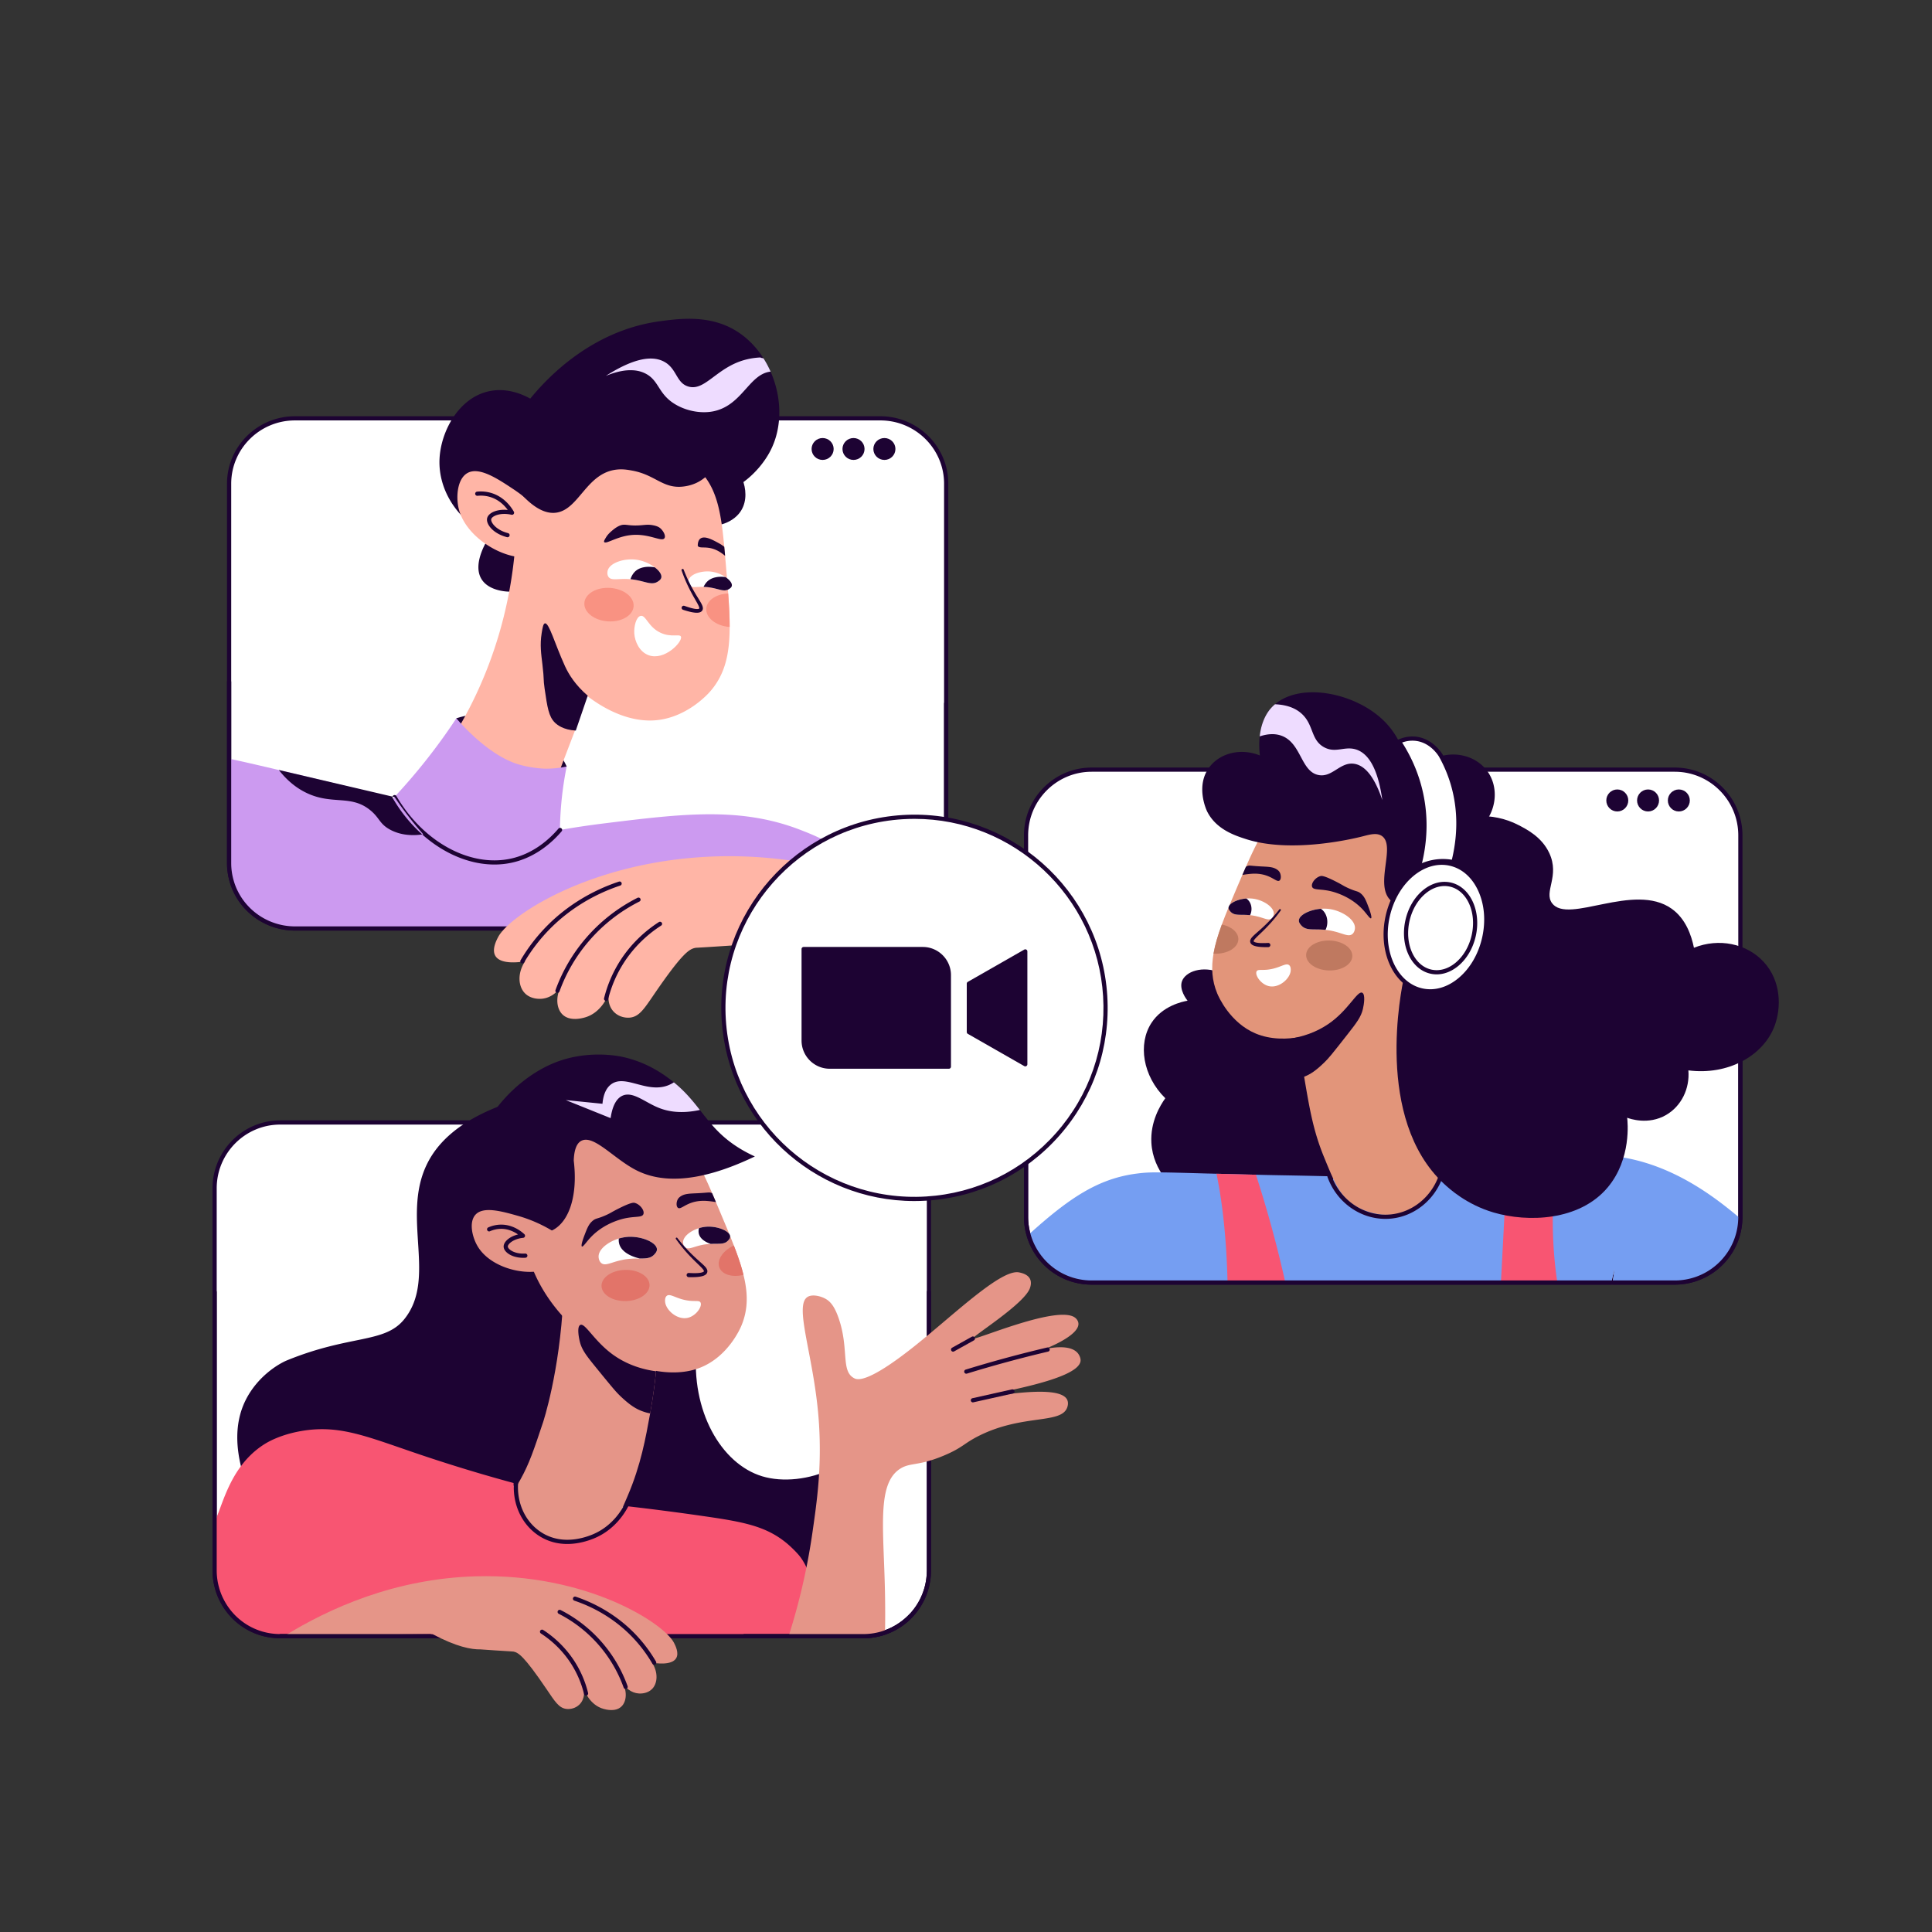 <svg xmlns="http://www.w3.org/2000/svg" viewBox="0 0 1200 1200" width="1200" height="1200"><rect x="0" y="0" width="1200" height="1200" fill="#333333" stroke="none"/><g transform="translate(141.0 198.0) rotate(0.0 224.0 217.5) scale(1.305 1.295)"><svg width="343.29" height="335.822" viewBox="0 0 343.29 335.822"><path d="M342.29 79.094V261.08c0 .263 0 .536-.021.798a31.063 31.063 0 0 1-6.931 18.892 31.351 31.351 0 0 1-16.529 10.669 30.11 30.11 0 0 1-3.508.683c-1.428.2-2.877.305-4.358.305H32.346A31.224 31.224 0 0 1 9.38 282.409a31.012 31.012 0 0 1-4.946-7.057 29.494 29.494 0 0 1-2.247-5.744A30.88 30.88 0 0 1 1 261.08V79.094c0-17.316 14.03-31.346 31.346-31.346h278.597c17.317-.001 31.347 14.029 31.347 31.346z" fill="#fff"/><path d="M310.943 293.426H32.346c-8.974 0-17.612-3.769-23.7-10.339a32.032 32.032 0 0 1-5.103-7.28 30.586 30.586 0 0 1-2.322-5.938A31.904 31.904 0 0 1 0 261.08V79.094c0-17.836 14.51-32.347 32.346-32.347h278.597c17.836 0 32.346 14.511 32.346 32.347V261.08c0 .288-.001.589-.024.878a31.922 31.922 0 0 1-.995 7.203 32.285 32.285 0 0 1-6.156 12.237c-4.331 5.37-10.388 9.28-17.055 11.008-1.204.31-2.424.547-3.627.706-1.488.208-3 .314-4.489.314zM32.346 48.747C15.613 48.747 2 62.36 2 79.094V261.08c0 2.819.386 5.595 1.148 8.251a28.612 28.612 0 0 0 2.175 5.562 30.039 30.039 0 0 0 4.788 6.831 30.399 30.399 0 0 0 22.236 9.701h278.597c1.396 0 2.816-.1 4.22-.295a29.04 29.04 0 0 0 3.397-.661c6.252-1.62 11.935-5.288 15.999-10.328a30.261 30.261 0 0 0 5.774-11.476c.571-2.232.886-4.523.936-6.81.021-.295.021-.541.021-.776V79.094c0-16.733-13.613-30.347-30.346-30.347z" fill="#1d0333"/><circle cx="283.483" cy="62.449" fill="#fff" r="5.251"/><circle cx="298.184" cy="62.449" fill="#fff" r="5.251"/><circle cx="312.886" cy="62.449" fill="#fff" r="5.251"/><path d="M109.163 191.614c-.835 17.85 10.925 32.492 25.203 34.654 15.324 2.32 26.657-10.78 27.303-11.551-1.213-2.654-8.219-17.309-25.203-23.103-12.669-4.321-23.606-1.228-27.303 0z" fill="#1d0333"/><path d="M262.858 265.112a273.215 273.215 0 0 0-23.271 27.314H32.346A31.224 31.224 0 0 1 9.38 282.408a31.012 31.012 0 0 1-4.946-7.057 29.494 29.494 0 0 1-2.247-5.744A30.868 30.868 0 0 1 1 261.08v-3.591c9.336-15.531 17.316-26.873 25.056-37.416.935.21 1.859.42 2.772.63a2285.784 2285.784 0 0 0 43.738 9.577l.473.094c1.617.336 3.203.672 4.778.987a.35.35 0 0 0 .105.021c2.352.483 4.652.956 6.91 1.407 17.484 3.518 32.176 6.164 44.578 8.159 1.218.2 2.405.389 3.581.567 1.04.168 2.069.326 3.077.473 3.938.609 7.624 1.134 11.079 1.607 5.093.683 9.682 1.239 13.809 1.68l.924.095c3.465.357 6.605.641 9.462.861 5.702.431 21.559 1.481 42.971 5.681a354.348 354.348 0 0 1 25.308 5.933 348.011 348.011 0 0 1 23.237 7.267z" fill="#cc9af0"/><path d="M238.959 69.723c4.99.648 11.926 15.159 4.595 23.855-4.861 5.766-14.543 7.251-17.603 3.776-5.177-5.88 6.366-28.493 13.008-27.631z" fill="#1d0333"/><path d="M125.109 104.218c-.363.508-8.906 12.93-3.88 20.804 3.705 5.811 12.654 5.855 13.25 5.855 24.029-.203 37.758-50.557 55.555-58.504 1.917-.857 3.879-1.22 5.913-.973.16.015 5.521 2.063 16.155 6.45 2.296.944 4.329 1.758 6.13 2.47 6.117 2.411 9.545 3.516 11.1 3.632 11.593.886 23.826-9.995 29.273-20.615 5.957-11.608 5.39-25.961.116-37.99a46.62 46.62 0 0 0-3.37-6.363c-2.964-4.707-6.741-8.833-11.172-11.956-13.032-9.196-28.082-7.191-37.889-5.884-32.993 4.387-54.218 27.632-61.961 37.148-3.414-1.903-10.707-5.288-19.148-3.632-14.702 2.862-23.375 19.133-24.029 32.47-.74 15.151 8.732 29.853 23.957 37.088z" fill="#1d0333"/><path d="M136.949 113.661c0 .116 0 .218.015.334.029 5.448.726 10.896 1.99 16.242 2.092 8.891 5.71 17.492 10.387 25.337 5.956 10.01 13.613 18.77 21.995 25.249.087.073.174.145.261.203 10.199 7.831 21.429 12.305 31.903 11.579 15.022-1.032 25.293-12.523 26.383-13.772 7.22-8.295 9.327-18.145 9.356-31.017.015-4.881-.276-10.213-.697-16.053-.044-.61-.087-1.22-.145-1.845a487.435 487.435 0 0 0-.436-5.506c-.073-.93-.145-1.86-.232-2.804-.232-2.789-.45-5.433-.668-7.918a158.867 158.867 0 0 0-.392-4.315c-.363-3.952-.741-7.525-1.206-10.765-.828-5.739-1.889-10.489-3.516-14.659a35.002 35.002 0 0 0-2.615-5.404 35.263 35.263 0 0 0-1.7-2.542c-.334-.465-.683-.93-1.046-1.38-11.564-14.397-34.184-24.973-55.206-17.898-15.763 5.288-24.305 18.378-28.867 29.622l-.087.218c-3.501 8.688-4.634 16.257-4.896 18.233a66.936 66.936 0 0 0-.581 8.861z" fill="#ffb5a6"/><path d="M153.725 97.74a77.67 77.67 0 0 0-17.396-15.993c-7.589-5.08-16.392-10.974-21.951-7.728-4.673 2.729-5.432 10.969-4.204 16.612 3.633 16.698 28.597 28.765 38.398 21.743 1.685-1.208 5.169-4.588 5.153-14.634z" fill="#ffb5a6"/><path d="M133.506 104.779c-.083 0-.167-.01-.25-.031-3.944-1.019-7.214-3.204-8.748-5.846-.707-1.218-.937-2.389-.665-3.384.669-2.448 4.6-4.336 9.771-3.834-1.538-2.127-4.259-4.964-8.416-6.219a15.364 15.364 0 0 0-5.98-.56c-.542.046-1.04-.346-1.095-.896s.346-1.04.896-1.095a17.282 17.282 0 0 1 6.757.636c6.259 1.889 9.601 6.912 10.748 8.984a1 1 0 0 1-1.091 1.461c-5.554-1.233-9.295.708-9.661 2.049-.124.454.045 1.129.465 1.853.98 1.69 3.47 3.868 7.518 4.912a1 1 0 0 1-.249 1.97z" fill="#1d0333"/><path d="M136.774 113.554c-1.875 18.661-7.239 47.248-23.805 77.716a203.195 203.195 0 0 1-28.723 40.208c2.222 5.156 7.508 15.163 18.415 21.064 5.191 2.809 9.955 3.768 14.556 4.695 9.296 1.872 15.584 3.145 21.056.174 2.857-1.551 4.573-3.76 11.195-19.077 5.489-12.697 8.893-21.71 8.893-21.71 6.248-16.545 9.466-24.786 10.344-27.541 4.003-12.559 8.988-27.963 15.845-48.776l-47.776-26.753z" fill="#ffb5a6"/><path d="M171.683 180.786c-5.855-5.09-8.985-10.146-10.801-14.122-4.868-10.749-7.57-20.894-9.549-20.581-.839.13-1.144 2.092-1.563 4.642-.92 5.763-.232 10.109.358 15.168.932 7.907.301 6.415 1.046 11.558 1.287 8.898 1.93 13.34 4.895 16.253.988.971 3.894 3.471 9.932 3.802z" fill="#1d0333"/><path d="M206.712 124.091c-.189.966-1.044 1.529-1.603 1.913-2.933 1.972-5.788.008-11.22-.852a28.546 28.546 0 0 0-3.373-.338c-4.758-.195-7.591.841-8.919-.983-.896-1.237-.447-2.942-.399-3.1 1.087-3.831 8.122-5.986 13.804-5.146 1.142.163 2.286.463 3.389.847 1.949.689 3.766 1.678 5.192 2.777 2.11 1.604 3.412 3.439 3.129 4.882zm33.552 4c-.137.759-.825 1.209-1.278 1.501-2.359 1.552-4.671-.004-9.049-.707a23.91 23.91 0 0 0-2.708-.281c-.136-.009-.272-.006-.407-.015-3.599-.105-5.742.606-6.788-.79-.74-.991-.377-2.33-.343-2.464.86-3.016 6.523-4.693 11.113-4.013.92.136 1.846.372 2.73.692a15.552 15.552 0 0 1 3.716 1.873c1.991 1.347 3.259 2.956 3.014 4.204z" fill="#fff"/><path d="M217.352 120.336a71.817 71.817 0 0 0 2.943 6.694 84.834 84.834 0 0 0 3.583 6.377c.637 1.05 1.299 2.078 1.907 3.219.285.592.619 1.165.704 2.066.034.209-.02.493-.071.745-.101.255-.217.526-.407.727-.376.422-.848.603-1.237.703-.796.182-1.48.136-2.147.075a16.818 16.818 0 0 1-1.924-.328c-1.246-.283-2.449-.645-3.639-1.034a1 1 0 1 1 .648-1.892l.01.004c1.134.412 2.276.794 3.419 1.092 1.114.286 2.354.523 3.22.368.203-.041.329-.111.364-.152.031-.05.07-.06.06-.235-.005-.332-.227-.894-.472-1.4-.515-1.046-1.148-2.111-1.752-3.182-1.225-2.143-2.39-4.342-3.43-6.592a73.112 73.112 0 0 1-2.771-6.896.527.527 0 0 1 .992-.359zm-10.64 3.755c-.189.966-1.044 1.529-1.603 1.913-2.933 1.972-5.788.008-11.22-.852a28.546 28.546 0 0 0-1.843-.235c.331-1.229 1.087-2.529 1.876-3.393 2.328-2.558 6.268-2.913 9.66-2.314 2.111 1.603 3.413 3.438 3.13 4.881zm33.552 4c-.137.759-.825 1.209-1.278 1.501-2.359 1.552-4.671-.004-9.049-.707a23.91 23.91 0 0 0-2.708-.281c-.136-.009-.272-.006-.407-.015a9.31 9.31 0 0 1 1.479-2.28c2.168-2.383 5.731-2.85 8.949-2.423 1.991 1.348 3.259 2.957 3.014 4.205zm-60.748-21.032c.767 1.167 5.556-2.313 11.94-3.216 9.088-1.285 15.417 3.466 16.762 1.376.737-1.145-.594-3.591-2.067-4.822-.451-.377-1.329-.982-3.444-1.377-2.551-.477-3.888-.084-6.615.071-5.741.326-6.618-1.029-9.414.231-1.575.709-2.913 1.868-3.674 2.526-1.574 1.362-2.25 2.382-2.569 2.915-.728 1.215-1.161 1.927-.919 2.296zm44.542 1.837c.683 1.278 2.92.407 6.203 1.148 3.094.697 5.346 2.441 6.799 3.647a158.867 158.867 0 0 0-.392-4.315c-.654-.552-1.54-1.162-2.688-1.787-2.906-1.613-6.741-3.719-8.746-2.107-.377.305-1.19 1.162-1.176 3.414z" fill="#1d0333"/><path d="M206.269 150.561c-5.913-2.828-6.883-8.548-9.373-8.065-2.166.42-3.273 5.102-3.047 8.47.254 3.786 2.383 8.715 6.74 10.367 7.647 2.899 16.386-6.484 15.467-8.876-.576-1.498-4.623.574-9.787-1.896z" fill="#fff"/><path d="M140.087 84.155c7.464 8.192 12.88 9.27 16.35 8.869 11.097-1.281 14.48-19.088 29.057-20.693 2.959-.326 5.392.125 7.402.497 10.577 1.958 14.203 8.185 23.027 7.742a20.851 20.851 0 0 0 5.018-.903c6.399-1.978 7.849-5.808 11.6-6.657 2.412-.546 6.212.041 12.006 5.763-1.136-28.083-15.531-50.966-33.717-55.372-27.737-6.72-54.38 31.946-59.384 39.209a104.122 104.122 0 0 0-11.359 21.545z" fill="#1d0333"/><path d="M180.3 27.394c5.347-2.223 9.515-2.876 12.756-2.702 2.469.116 4.402.726 5.927 1.482 6.654 3.283 6.073 9.603 13.889 14.557 5.23 3.327 12.261 4.852 18.334 3.704a20.185 20.185 0 0 0 3.574-1.031c11.056-4.286 14.557-17.027 23.942-18.058a46.62 46.62 0 0 0-3.37-6.363c-.45-.116-.901-.203-1.351-.276a1.65 1.65 0 0 0 .087-.16c-4.068.16-7.409.973-10.111 1.961-8.295 3.051-13.395 8.92-18.29 11.288-1.99.959-3.952 1.337-6.073.712-4.402-1.278-5.259-5.462-7.99-8.891l-.015-.015c-.915-1.133-2.034-2.194-3.574-3.022-7.105-3.849-17.348.132-27.735 6.814z" fill="#eedcff"/><ellipse cx="181.764" cy="137.143" fill="#f99282" rx="8.037" ry="11.747" transform="matrix(.067 -.998 .998 .067 32.757 309.316)"/><path d="M239.245 147.817c-6.451-.458-11.429-4.386-11.133-8.802.269-4.01 4.772-7.029 10.426-7.256.426 5.84.712 11.176.707 16.058z" fill="#f99282"/><path d="M75.454 228.799c-.798.525-1.607 1.05-2.415 1.575-.158.105-.304.21-.462.305-2.804 1.859-5.629 3.707-8.432 5.555l-1.953 1.292c-15.426 10.165-30.863 20.32-46.3 30.496a54.838 54.838 0 0 0-6.511 14.387 31.012 31.012 0 0 1-4.946-7.057 29.494 29.494 0 0 1-2.247-5.744A30.843 30.843 0 0 1 1 261.08v-50.112c6.301 1.376 13.022 2.94 20.698 4.747 1.008.242 1.995.483 2.982.704 4.442 1.05 8.768 2.079 12.99 3.098 2.279.546 4.526 1.092 6.742 1.638a3942.68 3942.68 0 0 1 20.068 4.915c.357.095.704.178 1.05.263 2.426.599 4.799 1.187 7.12 1.764l.914.221c.64.155 1.26.313 1.89.481zm83.852 63.627c-4.348-8.601-8.685-17.212-13.022-25.812a5761.067 5761.067 0 0 1-5.597-11.089c-1.208-2.405-2.426-4.799-3.633-7.204.557-.01 1.113-.021 1.659-.021 3.202 0 6.069-.08 6.301-.084 1.947-.031 5.684-.597 13.505-3.045a419.387 419.387 0 0 1 21.002-3.15c37.298-4.636 64.832-8.058 93.461 3.15 8.762 3.431 23.311 9.338 34.654 24.153 6.351 8.295 9.518 16.537 11.173 22.116-2.52.641-5.156.987-7.866.987H159.306z" fill="#cc9af0"/><path d="M77.659 231.519c-1.079 21.135 13.288 39.949 33.368 44.34 18.93 4.139 38.731-5.461 47.492-23.337a164.806 164.806 0 0 1 0-10.501 166.1 166.1 0 0 1 3.15-27.303 44.205 44.205 0 0 1-10.501 1.05s-6.141-.124-12.601-2.1c-14.731-4.506-28.453-20.898-29.403-22.053a285.527 285.527 0 0 1-22.053 29.403 287.324 287.324 0 0 1-9.452 10.501z" fill="#cc9af0"/><g fill="#1d0333"><path d="M24.678 216.417c4.469 5.795 8.971 8.789 12.039 10.417 12.854 6.82 21.973 1.025 31.491 8.886 4.529 3.74 4.303 6.571 9.527 9.366 5.619 3.006 11.601 2.793 15.675 2.185a170.693 170.693 0 0 1-13.652-17.852c-18.359-4.335-36.72-8.668-55.08-13.002zm102.598 45.338c-18.064 0-37.05-12.17-48.383-31.838a1 1 0 0 1 1.733-.998c12.668 21.984 35.104 34.318 54.572 29.977 10.568-2.354 18.1-9.115 22.557-14.372a.999.999 0 1 1 1.525 1.293c-4.656 5.491-12.538 12.557-23.648 15.031a38.346 38.346 0 0 1-8.356.907z"/><path d="M140.587 293.426H32.346c-8.974 0-17.612-3.769-23.7-10.339a32.032 32.032 0 0 1-5.103-7.28 30.586 30.586 0 0 1-2.322-5.938A31.904 31.904 0 0 1 0 261.08v-86.894a1 1 0 1 1 2 0v86.894c0 2.819.386 5.595 1.148 8.251a28.612 28.612 0 0 0 2.175 5.562 30.039 30.039 0 0 0 4.788 6.831 30.399 30.399 0 0 0 22.236 9.701h108.241a1 1 0 1 1-.001 2.001z"/><circle cx="283.483" cy="62.449" r="5.251"/><circle cx="298.184" cy="62.449" r="5.251"/><circle cx="312.886" cy="62.449" r="5.251"/></g><path d="M335.338 280.769a31.351 31.351 0 0 1-16.529 10.669 30.11 30.11 0 0 1-3.508.683l-46.52-.746a42.791 42.791 0 0 1-3.15 2.1c-9.015 5.45-18.257 6.454-23.523 6.973-1.406.139-3.749.277-8.432.588-10.743.714-10.344.599-10.837.704-2.783.588-5.975 2.289-19.28 21.842-4.873 7.172-7.204 11.005-11.562 11.572-2.426.305-5.492-.389-7.718-2.573-3.539-3.486-2.657-8.538-2.562-9-.42 1.155-3.56 9.399-11.572 11.572-1.313.357-6.836 1.848-10.281-1.292-2.961-2.699-3.591-8.107-1.113-13.379-2.153 3.308-5.513 5.429-9.168 5.671-.809.052-4.893.242-7.708-2.573-3.403-3.392-3.675-9.871 0-15.416-1.586.273-11.457 1.932-14.135-2.573-1.796-3.014.452-7.393 1.281-9 .62-1.208 1.691-2.615 3.171-4.169 12.465-13.043 54.585-36.166 112.521-34.581 35.819.991 66.503 11.125 90.625 22.928z" fill="#ffb5a6"/><path d="M140.587 309.164a.998.998 0 0 1-.861-1.505 84.405 84.405 0 0 1 13.005-16.906c9.271-9.314 20.961-16.509 33.805-20.806a1 1 0 0 1 .635 1.897c-12.55 4.199-23.969 11.226-33.022 20.319a82.44 82.44 0 0 0-12.697 16.506 1.004 1.004 0 0 1-.865.495zm16.707 14.137a1 1 0 0 1-.941-1.339 79.855 79.855 0 0 1 14.315-24.726c6.889-8.107 15.208-14.676 24.726-19.521a1 1 0 0 1 .907 1.784c-9.281 4.725-17.393 11.128-24.109 19.033a77.835 77.835 0 0 0-13.958 24.108.999.999 0 0 1-.94.661zm23.133 3.855a.999.999 0 0 1-.972-1.238 60.553 60.553 0 0 1 7.84-18.294c4.65-7.249 10.975-13.574 18.292-18.292a1.002 1.002 0 0 1 1.084 1.682c-7.078 4.562-13.195 10.68-17.692 17.69a58.57 58.57 0 0 0-7.582 17.69.998.998 0 0 1-.97.762zm130.516-33.73H268.78a1 1 0 1 1 0-2h42.163c1.396 0 2.816-.1 4.22-.295a29.04 29.04 0 0 0 3.397-.661c6.252-1.62 11.935-5.288 15.999-10.328a30.261 30.261 0 0 0 5.774-11.476 30.12 30.12 0 0 0 .935-6.81c.022-.295.021-.541.021-.776v-76.526a1 1 0 1 1 2 0v76.526c0 .288-.001.589-.024.878a31.92 31.92 0 0 1-.994 7.203 32.285 32.285 0 0 1-6.156 12.237c-4.331 5.37-10.388 9.28-17.055 11.008-1.204.31-2.424.547-3.627.706a32.584 32.584 0 0 1-4.49.314z" fill="#1d0333"/></svg></g><g transform="translate(132.0 655.0) rotate(0.0 269.5 203.5) scale(1.3 1.304)"><svg width="414.752" height="312.236" viewBox="0 0 414.752 312.236"><path d="M342.29 63.703v181.986c0 .263 0 .536-.021.798a31.12 31.12 0 0 1-.966 7.036c-3.476 13.526-15.752 23.512-30.359 23.512H32.346c-12.171 0-22.725-6.931-27.912-17.075a29.494 29.494 0 0 1-2.247-5.744A30.868 30.868 0 0 1 1 245.689V63.703c0-17.316 14.029-31.346 31.346-31.346h278.597c17.317 0 31.347 14.029 31.347 31.346z" fill="#fff"/><g fill="#1d0333"><path d="M310.943 278.035H32.347c-12.209 0-23.246-6.751-28.804-17.62a30.598 30.598 0 0 1-2.321-5.937A31.852 31.852 0 0 1 0 245.689V63.703c0-17.836 14.511-32.346 32.347-32.346h278.597c17.836 0 32.346 14.51 32.346 32.346v181.986c0 .288-.001.588-.023.876a32.044 32.044 0 0 1-.994 7.206c-3.673 14.286-16.556 24.264-31.33 24.264zM32.347 33.357C15.613 33.357 2 46.97 2 63.703v181.986c0 2.821.386 5.597 1.147 8.251a28.617 28.617 0 0 0 2.176 5.562c5.215 10.198 15.569 16.532 27.023 16.532h278.597c13.86 0 25.946-9.36 29.391-22.761.57-2.231.885-4.522.935-6.809.021-.293.021-.539.021-.776V63.703c0-16.733-13.613-30.346-30.346-30.346z"/><circle cx="283.483" cy="47.058" r="5.251"/><circle cx="298.184" cy="47.058" r="5.251"/><circle cx="312.886" cy="47.058" r="5.251"/><path d="M231.233 139.758c-2.773 30.037 11.811 55.219 31.375 61.122 9.791 2.954 22.671 1.635 33.536-3.646 9.376-4.558 15.139-11.041 18.035-14.834.929 5.003 1.738 12.254.738 20.81-2.743 23.471-17.935 46.823-38.738 57.058-26.212 12.896-52.972.827-89.722-15.652-28.862-12.942-57.236-25.581-58.027-42.98-1.041-22.886 40.328-48.556 102.803-61.878z"/></g><path d="M288.555 277.035h-82.844c.399-2.289.693-4.442.525-8.369a63.32 63.32 0 0 0-2.982-16.613c-2.94-9.231-7.74-17.464-13.169-24.615a231.99 231.99 0 0 0-1.323-1.712c-.021-.032-.053-.063-.074-.095-3.791-4.778-7.823-9.042-11.698-12.759l-1.155-1.092a1527.597 1527.597 0 0 0 20.288 3.612c.399.063.788.137 1.176.2.137.021.263.042.399.074 15.878 2.688 28.805 4.621 38.476 5.975 17.264 2.426 31.441 4.074 40.902 15.216 5.387 6.343 7.078 13.211 7.981 17.359.042.189.084.368.115.557v.011c1.566 7.192 2.648 14.638 3.383 22.251z" fill="#b8bfcc"/><path d="M175.037 212.431c-.609 6.973-1.544 13.494-2.804 19.543-.021.073-.032.147-.053.22a122.161 122.161 0 0 1-1.239 5.366c-.063.252-.126.494-.199.746-4.348 16.581-11.457 28.994-21.486 36.313a37.172 37.172 0 0 1-3.738 2.415h-44.525c-9.535-3.234-19.354-8.002-28.815-13.788a93.498 93.498 0 0 1-2.541-1.596 161.43 161.43 0 0 1-8.18-5.513c-23.061-16.487-42.246-38.308-47.182-57.232-.053-.168-.095-.336-.137-.504-.168-.672-.368-1.46-.567-2.331-1.617-6.92-3.801-19.564 2.352-31.661 5.671-11.152 15.573-17.096 19.805-18.808 30.233-12.265 46.394-7.928 55.814-19.448 15.741-19.27-1.145-48.18 10.585-73.267 2.961-6.322 8.38-13.757 19.123-20.53 4.137-2.615 9.073-5.135 14.954-7.456 2.993-1.187 6.238-2.31 9.756-3.381a874.654 874.654 0 0 1 3.182 10.837 895.972 895.972 0 0 1 5.23 18.913 810.281 810.281 0 0 1 7.928 32.48.681.681 0 0 1 .042.2 754.593 754.593 0 0 1 2.825 13.2A664.22 664.22 0 0 1 167.824 111v.031a521.922 521.922 0 0 1 2.867 17.148c1.565 10.197 2.772 20.026 3.633 29.445 1.878 20.321 2.141 38.741.713 54.807z" fill="#1d0333"/><path d="M122.951 201.101c-17.768 20.183-35.546 40.367-53.315 60.55-1.06 1.197-2.111 2.394-3.161 3.591-3.465 3.927-6.931 7.865-10.386 11.793H32.346c-12.171 0-22.725-6.931-27.912-17.075a29.494 29.494 0 0 1-2.247-5.744A30.868 30.868 0 0 1 1 245.689v-23.25c.399-.882.809-1.754 1.208-2.604 0 0 0-.011.011-.021 3.802-8.065 7.729-15.195 12.056-20.908 5.135-6.784 10.837-11.572 17.59-13.589 7.54-2.247 15.458-2.646 15.458-2.646 13.998-.693 23.691 3.392 36.586 7.718a357.06 357.06 0 0 0 18.241 5.576 395.493 395.493 0 0 0 20.801 5.136z" fill="#b8bfcc"/><path d="M223.101 223.3c-1.922 11.499-3.854 22.987-5.776 34.486-1.082 6.416-2.153 12.833-3.224 19.249H50.419c1.092-2.079 2.216-4.211 3.36-6.385 2.436-4.61 4.988-9.451 7.676-14.513 9.335-17.653 20.225-38.13 32.953-61.926 2.583.588 5.156 1.166 7.74 1.754 8.768 1.974 17.537 3.959 26.306 5.944 5.145 1.166 10.301 2.321 15.447 3.486.346.084.704.157 1.05.242l.273.063c9.934 2.247 19.879 4.494 29.813 6.731a62.27 62.27 0 0 0 1.953.441c6.143 1.397 12.276 2.783 18.419 4.169.305.074.599.137.903.2h.011c.115.032.21.052.326.084 8.82 1.995 17.631 3.98 26.452 5.975z" fill="#b8bfcc"/><path d="M151.482 277.035H41.755a164.32 164.32 0 0 1 12.024-6.385 150.586 150.586 0 0 1 12.696-5.408 114.926 114.926 0 0 1 5.702-1.995c26.631-8.632 51.551-7.519 69.161 4.621a52.078 52.078 0 0 1 7.918 6.752 45.052 45.052 0 0 1 2.226 2.415zm45.933 0h-16.56c4.242-.893 10.217-1.554 16.56 0z" fill="#71757f"/><path d="M213.59 125.602c-.085 3.725-.29 9.217-.819 15.821-.21 2.669-.471 5.837-.85 9.447-.589 5.685-1.444 12.458-2.832 20.056-2.122 11.617-4.408 24.605-10.78 39.402-5.615 13.038-8.23 19.639-14.954 23.778-7.909 4.869-19.893 6.434-29.695.619-1.037-.615-11.958-7.098-12.512-17.294-.29-5.337 2.422-8.678 5.945-14.968 4.245-7.576 6.447-14.171 10.852-27.362 0 0 7.937-23.771 9.632-58.783.134-2.768.314-6.677.314-6.677.092-2.226.196-4.452.301-6.678 15.127 7.542 30.269 15.098 45.398 22.639z" fill="#e59588"/><path d="M252.665 129.201c-.588 1.418-6.363 14.544-19.364 19.816-27.891 11.299-76.47-18.955-83.736-58.628-.756-4.179-6.049-35.851 16.056-52.307 16.55-12.318 39.61-9.525 53.997-.115 8.349 5.429 12.822 13.578 19.102 28.101.578 1.355 1.197 2.751 1.806 4.221.808 1.911 1.659 3.917 2.541 6.017 2.237 5.303 4.274 10.155 6.017 14.67a171.563 171.563 0 0 1 1.512 4.022c1.26 3.486 2.31 6.784 3.077 9.934.389 1.544.714 3.056.956 4.536 1.166 6.984.735 13.327-1.964 19.733z" fill="#e59588"/><path d="M211.922 150.87c-.588 5.685-1.445 12.458-2.832 20.056a21.484 21.484 0 0 1-3.449-.929c-3.309-1.156-6.171-2.99-10.455-7.003-2.261-2.131-3.393-3.426-11.84-13.773-4.533-5.559-6.818-8.406-7.822-12.331-.583-2.268-1.455-7.298.184-8.098 2.431-1.201 7.068 8.681 17.208 15.245 6.28 4.073 12.934 6.006 19.006 6.833zm47.2-102.33c-29.216 13.971-46.296 11.835-56.714 6.527-10.627-5.409-20.246-17.028-26.17-13.99-2.834 1.439-3.528 5.849-3.649 9.451 1.978 16.088-1.94 29.254-10.461 33.305-2.715 1.289-5.193 1.324-6.92 1.329-12.243.074-24.907-11.128-28.883-22.3-7.58-21.33 13.953-50.012 37.719-59.196 15.285-5.901 29.622-3.019 31.81-2.553 12.019 2.575 20.116 8.67 23.425 11.214.396.303.781.606 1.155.907 5.377 4.357 8.974 8.782 12.416 13.157 5.316 6.756 10.254 13.372 20.768 19.346a70.664 70.664 0 0 0 5.504 2.803z" fill="#1d0333"/><path d="M164.542 85.326a67.603 67.603 0 0 0-18.712-8.527c-7.65-2.151-16.525-4.647-20.245-.46-3.128 3.52-1.528 10.541 1.012 14.877 7.517 12.83 31.428 16.064 37.638 7.607 1.067-1.454 3.035-5.191.307-13.497z" fill="#e59588"/><path d="M148.464 96.818c-3.167 0-6.052-.92-7.861-2.536-.94-.84-1.462-1.777-1.508-2.709-.107-2.213 2.558-4.834 6.868-5.88-1.846-1.295-4.739-2.757-8.331-2.679-1.72.039-3.418.423-5.049 1.142a1 1 0 1 1-.806-1.83 15.18 15.18 0 0 1 5.811-1.312c5.785-.127 9.891 3.148 11.409 4.562a.999.999 0 0 1-.584 1.727c-4.645.457-7.379 2.96-7.319 4.171.018.369.333.861.843 1.316 1.247 1.115 3.864 2.227 7.45 1.999a1.01 1.01 0 0 1 1.062.935 1 1 0 0 1-.935 1.061c-.354.022-.703.033-1.05.033z" fill="#1d0333"/><path d="M232.849 26.39c-8.76 1.898-15.054.813-19.575-.986-6.761-2.673-12.44-8.06-17.426-5.795-3.734 1.697-5.083 6.802-5.644 10.673-7.134-2.859-14.279-5.73-21.413-8.589 5.837.58 11.684 1.173 17.521 1.753.273-3.035 1.157-7.15 4.261-9.357 6.727-4.778 16.797 4.456 26.989.615a15.138 15.138 0 0 0 2.871-1.47c5.377 4.356 8.975 8.781 12.416 13.156z" fill="#eedcff"/><path d="M224.225 116.543c-3.736-1.071-5.834-2.665-7.166-1.634-.953.737-.858 2.309-.835 2.692.244 4.06 5.782 8.97 10.86 7.797 3.991-.922 6.999-5.439 6.089-7.259-.727-1.455-3.366.004-8.948-1.596zm-11.899-23.857c.084 1.05-.662 1.89-1.166 2.436-.179.22-.378.41-.577.567-1.649 1.418-3.686 1.449-6.458 1.46-1.46 0-3.129 0-5.051.189a26.527 26.527 0 0 0-3.644.557c-5.104 1.103-7.792 2.982-9.693 1.418-1.292-1.071-1.292-2.993-1.281-3.182.074-3.518 4.621-6.962 9.672-8.495a20.211 20.211 0 0 1 3.455-.714c.021-.011.032-.011.042-.011a18.533 18.533 0 0 1 3.812-.032c5.565.472 10.732 3.108 10.889 5.807zm34.993-6.081c.056.849-.546 1.495-.949 1.94-1.846 2.06-4.357 1.442-8.332 1.649-.444.012-.931.048-1.419.097-.906.078-1.888.217-2.947.446-4.108.872-6.284 2.346-7.823 1.118-1.037-.848-1.029-2.354-1.028-2.506.059-2.732 3.597-5.415 7.602-6.656a15.698 15.698 0 0 1 3.035-.645 16.09 16.09 0 0 1 3.057-.02c4.498.383 8.666 2.448 8.804 4.577z" fill="#fff"/><path d="M247.319 86.605c.056.849-.546 1.495-.949 1.94-1.846 2.06-4.357 1.442-8.332 1.649-2.021-.681-5.112-2.157-5.718-5.023a5.342 5.342 0 0 1 .103-2.478 15.698 15.698 0 0 1 3.035-.645 16.09 16.09 0 0 1 3.057-.02c4.498.383 8.666 2.448 8.804 4.577zm-34.993 6.081c.084 1.05-.662 1.89-1.166 2.436-.179.22-.378.41-.577.567-1.649 1.418-3.686 1.449-6.458 1.46-1.208-.284-8.768-2.006-9.903-7.351a6.929 6.929 0 0 1-.095-2.163 20.211 20.211 0 0 1 3.455-.714c.021-.011.032-.011.042-.011a18.533 18.533 0 0 1 3.812-.032c5.566.473 10.733 3.109 10.89 5.808zm9.746-5.337a73.217 73.217 0 0 0 4.819 5.639 85.387 85.387 0 0 0 5.346 5.14c.925.832 1.867 1.636 2.789 2.561.448.488.937.946 1.276 1.781.093.191.121.475.146.729-.023.271-.056.561-.179.806-.237.508-.635.817-.98 1.025-.711.405-1.386.56-2.048.695a17.05 17.05 0 0 1-1.958.244c-1.29.09-2.562.091-3.83.062a1.001 1.001 0 0 1 .046-2l.035.001h.01c1.22.076 2.44.121 3.637.084 1.167-.042 2.438-.163 3.251-.567.188-.1.298-.207.327-.268.022-.067.057-.104-.005-.278-.105-.335-.484-.818-.868-1.243-.803-.873-1.723-1.725-2.616-2.593-1.803-1.731-3.562-3.533-5.215-5.42a74.044 74.044 0 0 1-4.659-5.9.42.42 0 0 1 .676-.498zm18.458-17.056a30.074 30.074 0 0 0-2.015-.321c-1.871-.238-4.807-.607-8.104.165-4.769 1.125-6.787 3.818-8.035 2.867-.889-.667-.815-2.706-.09-4.046.369-.669.894-1.088 1.323-1.378 2.07-1.374 4.305-1.336 8.07-1.523 5.584-.272 5.63-.599 6.746-.131.119.053.199.089.291.139.586 1.357 1.196 2.758 1.814 4.228zm-34.648 5.676c-.732 2.12-5.035.55-12.091 2.953-1.752.597-8.144 2.772-13.329 8.38-2.007 2.171-3.43 4.419-3.965 4.134-.71-.379.986-4.775 1.237-5.427 1.301-3.372 2.041-5.289 3.909-6.833 1.672-1.382 2.207-.777 6.692-2.84 2.202-1.013 2.077-1.16 5.343-2.812 6.322-3.197 7.504-3.005 8.042-2.868 2.502.635 4.763 3.57 4.162 5.313z" fill="#1d0333"/><ellipse cx="197.268" cy="110.007" fill="#e27469" rx="11.475" ry="7.425" transform="matrix(1 -.021 .021 1 -2.248 4.132)"/><path d="M253.673 104.932c-5.303 1.334-10.249-.095-11.52-3.56-1.313-3.56 1.743-8.023 6.931-10.396a171.563 171.563 0 0 1 1.512 4.022c1.261 3.486 2.311 6.784 3.077 9.934z" fill="#e27469"/><path d="M291.453 277.035H32.346c-12.171 0-22.725-6.931-27.912-17.075a29.494 29.494 0 0 1-2.247-5.744A30.868 30.868 0 0 1 1 245.689v-22.704c.41-1.071.819-2.121 1.208-3.15 0 0 0-.011.011-.021.378-.998.746-1.974 1.103-2.93 2.237-6.007 5.009-13.799 10.249-20.813 2.877-3.875 6.511-7.508 11.215-10.48 1.292-.809 7.351-4.537 17.884-6.311 18.22-3.087 31.283 2.783 56.455 11.257a784.618 784.618 0 0 0 29.319 9.22 863.533 863.533 0 0 0 15.395 4.337c.011.431.032.872.063 1.302.052.746.126 1.481.22 2.205v.011c1.292 9.661 6.563 18.094 14.492 22.095 4.116 2.079 8.81 2.888 13.567 2.489 5.723-.452 11.551-2.646 16.581-6.469a34.176 34.176 0 0 0 4.578-4.18l.011-.01a34.628 34.628 0 0 0 3.298-4.211c.367-.536.714-1.092 1.05-1.659l.315-.536a1256.789 1256.789 0 0 1 36.376 4.694c19.322 2.772 30.149 4.768 40.167 13.116 0 0 2.709 2.258 5.251 5.114 3.035 3.402 5.429 8.727 7.298 15.258 1.963 6.846 3.37 15.027 4.347 23.722z" fill="#f85572"/><path d="M169.49 233.123c-4.327 0-9.06-.995-13.591-3.94-8.375-5.442-12.896-15.488-11.801-26.217.057-.55.566-.947 1.097-.893a1 1 0 0 1 .894 1.096c-1.02 9.98 3.157 19.305 10.9 24.337 9.061 5.888 19.101 3.287 24.278 1.213 9.692-3.88 14.39-11.897 15.96-15.164a1 1 0 0 1 1.803.866c-1.671 3.478-6.676 12.013-17.019 16.155-2.982 1.193-7.476 2.547-12.521 2.547z" fill="#1d0333"/><path d="M310.943 278.035H32.346c-12.208 0-23.245-6.751-28.803-17.62a30.598 30.598 0 0 1-2.321-5.937A31.852 31.852 0 0 1 0 245.689V113.142a1 1 0 1 1 2 0v132.546c0 2.821.386 5.597 1.147 8.251a28.617 28.617 0 0 0 2.176 5.562c5.215 10.198 15.569 16.532 27.022 16.532h278.598c3.442 0 6.821-.574 10.043-1.708a30.244 30.244 0 0 0 19.348-21.054c.57-2.231.885-4.522.935-6.808.021-.293.021-.54.021-.776V113.142a1 1 0 1 1 2 0v132.546c0 .288-.001.588-.023.876a32.043 32.043 0 0 1-.994 7.205 32.24 32.24 0 0 1-20.623 22.445 32.193 32.193 0 0 1-10.707 1.821z" fill="#1d0333"/><path d="M220.475 280.185c.676 1.312 2.519 4.888 1.05 7.351-2.194 3.678-10.259 2.33-11.551 2.1 2.999 4.533 2.775 9.831 0 12.601-2.298 2.295-5.636 2.145-6.301 2.1-3.563-.241-6.786-2.659-8.401-6.301 3.042 4.788 2.739 10.107 0 12.601-2.817 2.565-7.33 1.341-8.401 1.05-6.546-1.776-9.11-8.511-9.451-9.451.072.373.799 4.498-2.1 7.351-1.816 1.787-4.323 2.355-6.301 2.1-3.562-.459-5.471-3.596-9.451-9.451-10.867-15.984-13.484-17.369-15.752-17.852-.409-.087-.075.011-8.855-.574-2.942-.196-5.345-.365-6.897-.476-4.356.09-11.415-1.161-23.103-7.351l-70.768 1.05c21.319-13.164 52.832-27.443 91.751-28.512 52.957-1.453 89.743 22.37 94.531 31.664z" fill="#e59588"/><path d="M211.025 290.637a.999.999 0 0 1-.864-.495 67.153 67.153 0 0 0-10.347-13.451c-7.379-7.412-16.685-13.138-26.912-16.559a1 1 0 1 1 .635-1.896c10.521 3.52 20.098 9.414 27.695 17.045a69.152 69.152 0 0 1 10.655 13.852 1.001 1.001 0 0 1-.862 1.504zm-13.652 11.551a.999.999 0 0 1-.94-.661 63.455 63.455 0 0 0-11.373-19.644 63.354 63.354 0 0 0-19.645-15.508 1 1 0 0 1 .908-1.783 65.334 65.334 0 0 1 20.26 15.996 65.39 65.39 0 0 1 11.73 20.261 1 1 0 0 1-.94 1.339zm-18.903 3.15a1 1 0 0 1-.97-.762 47.669 47.669 0 0 0-6.172-14.4c-3.66-5.706-8.64-10.686-14.402-14.401a1 1 0 1 1 1.084-1.68c6.001 3.869 11.188 9.057 15.002 15.002a49.657 49.657 0 0 1 6.43 15.003 1 1 0 0 1-.972 1.238zm-74.55-27.303H32.504a1 1 0 1 1 0-2h71.416a1 1 0 1 1 0 2z" fill="#1d0333"/><path d="M370.643 162.572c.189 1.124 34.539-6.28 37.804 2.1.536 1.376.136 2.688 0 3.15-2.52 8.411-20.908 3.234-42.005 13.652-7.487 3.696-7.886 5.692-16.802 9.451-2.877 1.218-5.282 2.037-7.351 2.625-6.857 1.974-9.913 1.344-13.652 3.675-11.362 7.099-7.96 28.49-7.351 58.807a506.55 506.55 0 0 1 .032 19.238 31.185 31.185 0 0 1-10.375 1.764H275.26c6.154-19.301 9.472-36.187 11.373-49.356 2.184-15.164 4.421-30.664 3.15-51.456-1.953-31.85-12.538-57.085-5.251-60.907 2.258-1.187 6.07-.263 8.401 1.05 2.226 1.25 4.274 3.507 6.301 9.451 4.978 14.586.861 25.014 7.351 28.353.178.095.294.147.43.2 1.922.746 7.792.956 28.973-15.951a434.38 434.38 0 0 0 6.301-5.146c17.054-14.177 35.494-31.031 43.055-29.508 1.04.21 4.137.83 5.251 3.15.819 1.691.22 3.528 0 4.2-2.468 7.603-27.734 23.145-27.303 24.153.546 1.26 42.415-17.086 49.356-9.451.231.263.914 1.008 1.05 2.1.746 5.986-15.92 12.307-16.434 12.475-.21.063-.357.116-.41.137.011 0 .021-.011.042-.011 1.512-.389 13.105-3.213 16.802 2.1.136.2 1.124 1.649 1.05 3.15-.504 9.559-44.315 15.534-44.105 16.805z" fill="#e59588"/><path d="M353.842 141.519a1 1 0 0 1-.486-1.875l9.451-5.25a.999.999 0 0 1 1.359.389.999.999 0 0 1-.389 1.36l-9.451 5.25a.985.985 0 0 1-.484.126zm6.3 10.501a1 1 0 0 1-.293-1.956 608.751 608.751 0 0 1 22.089-6.311 611.899 611.899 0 0 1 16.83-4.208 1 1 0 1 1 .457 1.947 604.19 604.19 0 0 0-38.79 10.484c-.098.03-.197.044-.293.044zm3.149 13.652c-.458 0-.872-.317-.976-.783a1.001 1.001 0 0 1 .76-1.193l18.902-4.2a1.001 1.001 0 0 1 1.193.759 1.001 1.001 0 0 1-.76 1.193l-18.902 4.2a1.002 1.002 0 0 1-.217.024zm-52.348 112.363h-56.797a1 1 0 1 1 0-2h56.797c3.442 0 6.821-.574 10.043-1.708a30.425 30.425 0 0 0 11.914-7.691 1.001 1.001 0 0 1 1.447 1.381 32.428 32.428 0 0 1-12.699 8.198 32.198 32.198 0 0 1-10.705 1.82z" fill="#1d0333"/></svg></g><g transform="translate(636.0 430.0) rotate(0.0 234.5 184.0) scale(1.3 1.302)"><svg width="360.641" height="282.577" viewBox="0 0 360.641 282.577"><path d="M342.29 68.245v181.986c0 .263 0 .536-.021.798a31.12 31.12 0 0 1-.966 7.036c-3.476 13.526-15.752 23.512-30.359 23.512h-29.676c.294-2.174.588-4.358.871-6.574l-1.544 6.574H32.346c-12.171 0-22.725-6.931-27.912-17.075a29.494 29.494 0 0 1-2.247-5.744A30.868 30.868 0 0 1 1 250.231V68.245c0-17.316 14.029-31.346 31.346-31.346h278.597c17.317-.001 31.347 14.029 31.347 31.346z" fill="#fff"/><path d="M310.943 282.577h-29.676c-.116 0-.229-.02-.336-.058a.999.999 0 0 1-.337.058H32.347c-12.209 0-23.246-6.751-28.804-17.62a30.598 30.598 0 0 1-2.321-5.937A31.894 31.894 0 0 1 0 250.231V68.245c0-17.836 14.511-32.346 32.347-32.346h278.597c17.836 0 32.347 14.51 32.347 32.346v181.986c0 .289-.001.59-.024.88a32.041 32.041 0 0 1-.994 7.202c-3.673 14.286-16.556 24.264-31.33 24.264zm-28.531-2h28.531c13.86 0 25.946-9.36 29.391-22.761.57-2.231.885-4.522.935-6.808.022-.296.021-.541.021-.776V68.245c0-16.733-13.613-30.346-30.347-30.346H32.347C15.613 37.899 2 51.512 2 68.245v181.986c0 2.817.386 5.594 1.147 8.251a28.641 28.641 0 0 0 2.176 5.562c5.215 10.198 15.569 16.533 27.023 16.533h247.456l1.362-5.803a1 1 0 0 1 1.965.356 775.802 775.802 0 0 1-.717 5.447z" fill="#1d0333"/><path d="M177.861 226.887c-.021 2.195-.052 4.39-.105 6.595a462.871 462.871 0 0 1-.588 15.374c0 .063-.011.115-.011.168s-.011.105-.011.158l-.032.578c-.682 11.488-1.869 22.483-3.833 31.819H32.346c-12.171 0-22.725-6.931-27.912-17.075 26.453-22.767 40.934-32.753 61.59-34.528h.011c.095 0 .2-.01.294-.021 2.72-.231 4.904-.263 6.931-.147 6.185.347 9.231 1.428 16.644 2.594 0 0 .798.126 2.699.368 1.512.189 3.749.452 6.826.767 2.678.284 6.931.315 12.528.105 8.496-.315 20.089-1.218 34.014-2.73l1.218-.126a841.75 841.75 0 0 0 14.786-1.764c3.728-.462 7.571-.977 11.53-1.523 1.437-.203 2.886-.402 4.356-.612z" fill="#b8bfcc"/><path d="M94.114 133.834c-8.949-3.677-16.956-.581-18.611 3.988-1.444 3.986 2.119 8.621 2.659 9.306-2.446.434-11.955 2.412-17.282 10.635-6.457 9.968-4.219 25.179 6.647 35.893-2.373 3.326-7.22 11.152-6.647 21.27.778 13.751 11.039 22.431 15.953 26.588 17.868 15.116 54.166 25.755 74.445 6.647 21.617-20.37 8.088-58.581 6.647-62.481-14.766-39.948-59.114-50.779-63.811-51.846z" fill="#1d0333"/><path d="M265.368 281.577H85.64a526.338 526.338 0 0 1-.641-29.015l9.441-.378c.326-.011.661-.032.987-.042 7.267-.294 14.534-.588 21.801-.872l18.755-.756c4.264-.168 8.516-.346 12.78-.515.137-.011.273-.011.41-.021h.01c6.385-.252 12.759-.504 19.144-.767.598-.021 1.208-.053 1.806-.074l.903-.031h.021l6.112-.252c.473-.021.945-.032 1.418-.053h.032c.178-.01.357-.021.535-.021h.021c1.376-.063 2.741-.116 4.117-.168 1.691-.074 3.392-.137 5.082-.21l32.911-1.323h.011c2.804-.105 5.618-.221 8.422-.336 7.634-.305 15.269-.609 22.903-.924h.126l7.823-.315.252 2.352c.41 3.696.851 7.456 1.323 11.289a999.79 999.79 0 0 0 1.082 8.128c.65 4.685 1.364 9.452 2.141 14.304z" fill="#b8bfcc"/><path d="M341.303 258.065c-3.476 13.526-15.752 23.512-30.359 23.512h-29.676c.294-2.174.588-4.358.871-6.574l-1.544 6.574c-.042.168-.074.336-.126.504a19.024 19.024 0 0 0-2.52-.504h-66c-7.855-11.058-15.72-22.116-23.575-33.173-.378-.525-.756-1.05-1.124-1.575-.22-.305-.43-.609-.651-.914-.021-.031-.042-.052-.063-.084-2.919-4.117-5.849-8.233-8.779-12.349l-4.253-5.986c-2.982-4.19-5.954-8.38-8.937-12.57 7.529 2.961 17.359 6.206 29.025 8.306h.011c1.701.326 3.444.609 5.23.861.535.084 1.071.157 1.617.22a141.92 141.92 0 0 0 17.295 1.25c4.894.053 9.21-.157 13.116-.515 4.232-.389 7.991-.945 11.53-1.544 4.41-.725 8.474-1.512 12.654-2.069 4.904-.651 9.966-.998 15.951-.578a81.737 81.737 0 0 1 15.143 2.468h.011c5.23 1.355 10.123 3.182 14.733 5.345 12.392 5.786 22.693 13.956 31.672 21.895a368.914 368.914 0 0 0 8.748 7.5z" fill="#b8bfcc"/><path d="M342.269 251.029a31.12 31.12 0 0 1-.966 7.036c-3.476 13.526-15.752 23.512-30.359 23.512h-29.676c.294-2.174.588-4.358.871-6.574l-1.544 6.574c-.042.168-.074.336-.126.504a19.024 19.024 0 0 0-2.52-.504H119.401a162.176 162.176 0 0 1 2.961-6.511c.22-.462.451-.935.682-1.407 2.342-4.768 5.198-10.071 8.664-15.972v-.01c1.323-2.3 2.751-4.673 4.274-7.162 3.171-5.188 6.752-10.785 10.764-16.833.084-.126.157-.242.252-.368.252-.399.525-.809.798-1.208l.819-1.229c1.932 4.421 4.673 8.138 7.886 11.068 3.644 3.329 7.907 5.65 12.307 6.868.011.011.011.011.021.011.42.105.861.221 1.302.315.746.168 1.491.305 2.237.399.011.011.032.011.042.011 1.586.221 3.15.294 4.705.21a23.073 23.073 0 0 0 6.175-1.145 22.016 22.016 0 0 0 3.959-1.786c5.713-3.287 9.987-9.105 12.014-16.025v-.011a32.003 32.003 0 0 0 1.187-6.479c.011-.031.011-.052.011-.084a377.778 377.778 0 0 1 30.611-3.171 408.616 408.616 0 0 1 8.516-.463c.336-.021.672-.031 1.019-.042.641-.032 1.292-.052 1.943-.074.042-.011.094-.011.136-.011.483-.021.977-.031 1.47-.042a83.989 83.989 0 0 1 1.586-.053c.966-.031 1.932-.053 2.898-.063a75.23 75.23 0 0 1 2.184-.031c1.46-.032 2.93-.042 4.421-.042 10.743-.032 19.868.021 28.973 1.334.798.115 1.586.242 2.363.389 5.503.956 10.732 2.436 15.657 4.263 17.379 6.45 31.062 17.224 40.031 24.806z" fill="#759ef2"/><path d="M277.949 281.577h-1.722c.011-.063.011-.116.011-.178.073 0 .147.01.231.021.45.031.955.083 1.48.157zM205.782 60.718c3.824-1.074 17.199-4.321 30.576 2.659 3.733 1.948 11.01 5.569 14.623 13.294 5.178 11.07-2.755 18.415 1.329 23.929 7.631 10.301 39.139-10.176 57.163 2.659 6.764 4.817 9.434 12.762 10.635 18.611 11.901-4.753 25.145-2.024 33.234 6.647 8.631 9.25 8.473 22.129 5.318 30.576-5.36 14.348-22.29 23.717-41.211 21.27.735 8.775-3.418 17.091-10.635 21.27-8.528 4.938-17.36 1.798-18.611 1.329-6.182 3.664-15.167 8.071-26.588 10.635-32.352 7.263-80.913-.937-99.703-35.893-20.034-37.272-3.54-92.255 43.87-116.986z" fill="#1d0333"/><path d="M129.934 140.44c.058 3.583.22 8.865.686 15.221.184 2.568.415 5.616.757 9.09a298.04 298.04 0 0 0 2.595 19.306c2.52 14.808 4.291 25.211 9.33 37.515 5.2 12.696 7.8 19.043 15.013 23.411 7.488 4.534 18.987 6.377 28.553.785 1.177-.688 10.73-6.46 12.145-16.551.814-5.805-1.608-9.173-6.896-21.392-2.348-5.425-5.994-13.852-8.349-21.502 0 0-8.738-28.387-1.096-52.813.91-2.91 2.1-6.301 2.1-6.301a210.46 210.46 0 0 1 3.15-8.401 191.447 191.447 0 0 0-36.085 10.893 191.115 191.115 0 0 0-21.903 10.739z" fill="#e2957a"/><path d="M191.727 106.979c-7.231 38.117-54.144 66.895-80.908 55.846-12.457-5.148-17.928-17.807-18.487-19.186-2.558-6.162-2.922-12.277-1.764-18.986.755-4.317 2.141-8.89 3.98-13.879 1.993-5.413 4.519-11.306 7.351-17.93 8.689-20.283 13.02-30.437 22.792-36.728 13.897-8.943 36.099-11.489 51.941.468 21.147 15.961 15.855 46.377 15.095 50.395z" fill="#e2957a"/><path d="M127.205 165.221c.672 5.456 1.621 11.952 3.097 19.232.992-.198 2.11-.505 3.299-.958 3.16-1.173 5.878-2.99 9.922-6.928 2.134-2.091 3.198-3.358 11.128-13.464 4.255-5.429 6.399-8.209 7.291-12.003.519-2.192 1.263-7.045-.328-7.783-2.36-1.109-6.634 8.479-16.263 14.979-5.962 4.034-12.324 6.017-18.146 6.925z" fill="#1d0333"/><path d="M119.764 131.66c3.6-1.006 5.628-2.525 6.902-1.525.911.715.811 2.226.786 2.594-.261 3.903-5.618 8.59-10.494 7.429-3.832-.912-6.696-5.276-5.809-7.02.708-1.395 3.236.025 8.615-1.478zm11.588-22.876c-.075 1.027.639 1.83 1.104 2.369 2.448 2.803 5.872 1.588 11.619 2.19 1.084.112 2.248.284 3.503.564 4.892 1.093 7.472 2.918 9.314 1.425 1.255-1.018 1.259-2.865 1.253-3.04-.06-4.175-6.612-8.272-12.614-8.963a19.171 19.171 0 0 0-3.658-.054c-5.355.426-10.345 2.919-10.521 5.509z" fill="#fff"/><path d="M131.352 108.784c-.075 1.027.639 1.83 1.104 2.369 2.448 2.803 5.872 1.588 11.619 2.19 1.309-2.559 1.239-6.384-.913-8.91a6.18 6.18 0 0 0-1.289-1.158c-5.355.426-10.345 2.919-10.521 5.509z" fill="#1d0333"/><path d="M97.75 102.722c-.06.811.517 1.446.892 1.872 1.976 2.215 4.738 1.257 9.375 1.736.874.089 1.814.225 2.826.447 3.947.866 6.029 2.309 7.514 1.13 1.012-.803 1.015-2.262 1.009-2.401-.051-3.298-5.338-6.538-10.18-7.087a15.713 15.713 0 0 0-2.951-.044c-4.319.333-8.344 2.3-8.485 4.347z" fill="#fff"/><path d="M97.75 102.722c-.06.811.517 1.446.892 1.872 1.976 2.215 4.738 1.257 9.375 1.736 1.055-2.021.997-5.043-.74-7.039a4.974 4.974 0 0 0-1.04-.915c-4.321.332-8.346 2.299-8.487 4.346zm24.931 1.37a70.928 70.928 0 0 1-4.516 5.649 84.027 84.027 0 0 1-5.047 5.185c-.864.83-1.754 1.645-2.529 2.478-.371.405-.736.867-.835 1.18-.059.162-.024.187-.007.243.023.05.123.15.301.245.767.387 1.988.513 3.108.559a37.88 37.88 0 0 0 3.495-.06h.006a1 1 0 1 1 .072 1.998c-1.22.019-2.444.009-3.686-.087a16.464 16.464 0 0 1-1.885-.249c-.638-.135-1.289-.289-1.977-.687-.334-.205-.72-.507-.948-1.007-.119-.24-.149-.525-.17-.79.025-.248.055-.526.147-.71.337-.811.812-1.247 1.247-1.715.894-.885 1.806-1.651 2.702-2.445a82.742 82.742 0 0 0 5.176-4.904 70.262 70.262 0 0 0 4.674-5.387.421.421 0 0 1 .59-.073c.178.14.212.395.082.577zm-16.655-20.815c.279-.199.412-.279.678-.386 1.077-.452 1.117-.12 6.487.173 3.616.199 5.769.173 7.75 1.515.412.279.917.678 1.263 1.329.691 1.289.744 3.257-.106 3.895-1.21.904-3.137-1.702-7.71-2.805-3.164-.771-5.995-.425-7.79-.213-.798.093-1.555.226-2.247.359zm31.639 9.481c.69 2.043 4.838.561 11.609 2.917 1.682.585 7.814 2.719 12.764 8.144 1.916 2.1 3.27 4.272 3.786 4.001.685-.36-.918-4.599-1.155-5.227-1.229-3.251-1.928-5.1-3.715-6.596-1.599-1.34-2.117-.761-6.418-2.774-2.111-.988-1.99-1.129-5.12-2.739-6.059-3.115-7.198-2.938-7.716-2.81-2.409.596-4.602 3.404-4.035 5.084z" fill="#1d0333"/><ellipse cx="145.731" cy="125.548" fill="#bf7960" rx="7.141" ry="11.036" transform="matrix(.028 -1 1 .028 16.224 267.771)"/><path d="M102.431 117.862c-.109 3.945-5.141 7.002-11.228 6.835-.208-.006-.428-.012-.635-.043.755-4.317 2.141-8.89 3.98-13.879 4.636.958 7.973 3.804 7.883 7.087z" fill="#bf7960"/><path d="M219.076 96.611c-9.598 11.499-27.81 7.365-37.223 5.318-4.64-1.01-5.916-1.967-6.647-2.659-7.83-7.378 2.446-25.604-3.988-30.576-2.459-1.901-6.035-.838-9.306 0-3.403.877-33.793 8.415-55.834 1.329-5.171-1.662-14.357-4.613-18.611-13.294-.24-.492-5.769-12.257 1.329-21.27 5.211-6.62 15.035-8.947 23.929-5.318-.399-3.483-.372-6.501-.093-9.106.864-8.029 4.214-12.15 5.41-13.493a19.045 19.045 0 0 1 1.888-1.835c12.736-10.821 39.19-5.291 52.617 8.481 3.244 3.323 5.33 6.727 6.647 9.306 4.134-2.194 9.014-1.595 11.964 1.329 3.098 3.071 2.725 7.365 2.659 7.976 9.864-5.876 22.214-3.084 27.917 5.318 4.679 6.899 4.241 16.67-1.329 23.929 7.059 11.274 6.368 25.326-1.329 34.565z" fill="#1d0333"/><path d="M179.195 23.495c3.748 5.665 8.301 14.179 10.635 25.258 5.235 24.851-4.383 45.094-7.976 51.846l18.67-5.944c3.79-8.726 11.023-28.998 4.2-51.456a65.361 65.361 0 0 0-5.589-13.057c-.542-.886-4.52-7.161-11.964-7.976-3.583-.392-6.466.644-7.976 1.329z" fill="#fff"/><path d="M181.853 101.599a1 1 0 0 1-.883-1.47c4.992-9.382 12.654-28.506 7.88-51.17-1.857-8.818-5.388-17.2-10.49-24.912a1.001 1.001 0 0 1 .421-1.462c2.723-1.235 5.66-1.723 8.498-1.413 7.692.842 11.936 7.185 12.709 8.448a66.596 66.596 0 0 1 5.692 13.288c6.262 20.611 1.15 39.733-4.24 52.145a.998.998 0 0 1-.613.554l-18.67 5.944a.966.966 0 0 1-.304.048zm-1.161-77.635c4.886 7.641 8.287 15.905 10.115 24.583 4.563 21.662-1.92 40.152-6.968 50.37l15.946-5.077c5.189-12.113 9.997-30.549 3.98-50.35a64.623 64.623 0 0 0-5.504-12.858c-.668-1.092-4.438-6.732-11.2-7.472-2.528-.277-4.732.209-6.369.804z" fill="#1d0333"/><path d="M177.362 102.022a65.004 65.004 0 0 1 18.05-8.081c7.371-2.02 15.922-4.363 19.473-.313 2.985 3.405 1.402 10.147-1.069 14.301-7.312 12.29-30.328 15.247-36.245 7.074-1.018-1.404-2.886-5.011-.209-12.981z" fill="#e2957a"/><path d="M192.854 113.215c-.368 0-.74-.013-1.116-.039a1.001 1.001 0 0 1-.928-1.067.988.988 0 0 1 1.068-.928c3.426.239 5.947-.805 7.15-1.865.485-.428.786-.889.806-1.234.064-1.151-2.536-3.551-6.979-4.017a1 1 0 0 1-.573-1.731c1.475-1.354 5.492-4.491 11.029-4.324 1.912.056 3.794.494 5.594 1.302a1 1 0 1 1-.82 1.824 12.643 12.643 0 0 0-4.832-1.127c-3.418-.094-6.154 1.25-7.937 2.468 4.109 1.052 6.632 3.588 6.513 5.717-.05.906-.562 1.813-1.479 2.622-1.735 1.532-4.482 2.399-7.496 2.399z" fill="#1d0333"/><path d="M171.218 51.412c-2.632-7.83-6.793-16.192-13.294-17.282-6.833-1.143-10.582 6.713-17.282 5.318-8.322-1.728-8.096-14.955-17.282-18.611-3.363-1.329-7.059-1.024-10.728.199.864-8.029 4.214-12.15 5.41-13.493a19.045 19.045 0 0 1 1.888-1.835c6.607.279 10.409 2.379 12.736 4.493 5.876 5.318 4.281 12.403 10.635 15.953 5.769 3.217 10.143-.904 15.953 1.329 4.586 1.768 9.664 7.339 11.964 23.929z" fill="#eedcff"/><path d="M148.763 250c0 .105-.011.21-.011.315-.21 6.206-1.365 11.478-1.46 17.789-.074 4.967-.095 9.441-.116 13.473H32.346c-12.171 0-22.725-6.931-27.912-17.075a29.494 29.494 0 0 1-2.247-5.744c18.965-17.096 33.006-26.873 52.044-29.204 3.319-.42 5.797-.578 11.194-.525 4.536.031 11.142.22 22.042.525 1.533.031 3.035.074 4.516.115 6.647.168 12.948.336 18.86.473 11.215.283 12.843.231 28.269.578 2.951.063 5.345.126 6.847.157 0 .011.011.021.011.032a67.3 67.3 0 0 1 .777 2.772 70.927 70.927 0 0 1 1.386 6.626c.577 3.581.714 6.752.63 9.693z" fill="#759ef2"/><path d="M95.427 252.142c-.735-6.889-1.68-13.421-2.825-19.375-.199-1.05-.409-2.09-.619-3.098 6.647.168 12.948.336 18.86.473.378 1.155.746 2.321 1.113 3.497a532.363 532.363 0 0 1 5.272 17.632 483.053 483.053 0 0 1 1.943 7.057 527.73 527.73 0 0 1 2.856 11.1c.347 1.418.693 2.825 1.019 4.232a443.94 443.94 0 0 1 1.838 7.918H97.265c-.21-9.976-.809-19.784-1.785-28.952a7.865 7.865 0 0 0-.053-.484zm132.452 29.435.22-4.137c.494-9.336.987-18.661 1.47-27.986.053-.903.095-1.806.147-2.709.378-7.235.767-14.471 1.145-21.696.073-1.334.136-2.657.21-3.99a408.616 408.616 0 0 1 8.516-.463c.336-.021.672-.031 1.019-.042.641-.032 1.292-.052 1.943-.074.042-.011.094-.011.136-.011.483-.021.977-.031 1.47-.042a83.989 83.989 0 0 1 1.586-.053c.966-.031 1.932-.053 2.898-.063a75.23 75.23 0 0 1 2.184-.031c1.46-.032 2.93-.042 4.421-.042-.063.399-.136.798-.199 1.197-1.25 7.624-2.048 15.836-2.3 24.384a165.425 165.425 0 0 0-.084 4.011c-.042 4.757.074 9.588.368 14.471l.032.473c.346 5.566.934 11.194 1.785 16.802h-26.967z" fill="#f85572"/><path d="M181.621 135.61c-1.431 6.454-14.216 67.795 18.902 98.711 2.734 2.552 10.929 10.034 23.87 13.838 16.191 4.76 40.97 4.13 54.505-11.964 11.459-13.625 9.526-31.448 9.305-33.234-3.811-30.866-46.914-57.444-106.582-67.351z" fill="#1d0333"/><path d="M172.702 251.2c-12.16 0-23.299-7.908-27.683-19.981a1 1 0 0 1 1.881-.682c4.396 12.107 16.031 19.734 28.323 18.541 10.347-1.004 19.362-8.278 22.968-18.532a.999.999 0 1 1 1.886.663c-3.863 10.985-13.543 18.78-24.661 19.859-.908.089-1.815.132-2.714.132z" fill="#1d0333"/><path d="M310.943 282.577H32.347c-12.208 0-23.244-6.751-28.804-17.62a30.598 30.598 0 0 1-2.321-5.937A31.852 31.852 0 0 1 0 250.231v-85.018a1 1 0 1 1 2 0v85.018c0 2.821.386 5.597 1.147 8.251a28.617 28.617 0 0 0 2.176 5.562c5.216 10.198 15.57 16.533 27.023 16.533h278.597c13.86 0 25.946-9.36 29.391-22.761.57-2.231.885-4.522.935-6.808.022-.296.021-.541.021-.776v-78.36a1 1 0 1 1 2 0v78.36c0 .289-.001.59-.024.88a32.041 32.041 0 0 1-.994 7.202c-3.672 14.285-16.555 24.263-31.329 24.263z" fill="#1d0333"/><ellipse cx="196.848" cy="111.982" fill="#fff" rx="30.979" ry="23.628" transform="matrix(.218 -.976 .976 .218 44.657 279.693)"/><g fill="#1d0333"><path d="M194.12 143.66c-1.421 0-2.839-.155-4.241-.468-13.254-2.96-20.909-19.368-17.066-36.577 3.843-17.208 17.749-28.802 31.005-25.843 6.471 1.445 11.805 6.081 15.019 13.054 3.172 6.881 3.898 15.235 2.047 23.523s-6.062 15.54-11.859 20.418c-4.603 3.872-9.771 5.893-14.905 5.893zm5.488-61.351c-10.951 0-21.613 10.271-24.845 24.742-3.602 16.133 3.374 31.47 15.551 34.189 5.851 1.306 12.035-.471 17.421-5.003 5.464-4.598 9.44-11.46 11.196-19.323 1.756-7.863 1.077-15.765-1.912-22.25-2.946-6.393-7.79-10.633-13.638-11.939a17.22 17.22 0 0 0-3.773-.416z"/><path d="M197.19 134.558c-.999 0-1.997-.109-2.983-.329-9.271-2.07-14.635-13.507-11.958-25.495 1.285-5.759 4.215-10.8 8.249-14.194 4.11-3.458 8.878-4.806 13.418-3.792 9.271 2.07 14.635 13.507 11.958 25.495-1.285 5.759-4.215 10.8-8.249 14.194-3.218 2.707-6.836 4.121-10.435 4.121zm3.754-42.137c-3.133 0-6.31 1.252-9.158 3.649-3.701 3.114-6.395 7.766-7.586 13.099-2.436 10.911 2.248 21.277 10.442 23.106 3.919.876 8.073-.322 11.695-3.37 3.7-3.114 6.394-7.766 7.585-13.099l.976.218-.976-.218c2.436-10.911-2.248-21.277-10.442-23.106a11.667 11.667 0 0 0-2.536-.279zm-22.474 1.134a.999.999 0 0 1-.833-1.551c1.945-2.946 7.539-10.011 17.44-11.981 5.892-1.173 10.963-.055 14.182 1.089a1 1 0 1 1-.67 1.885c-2.979-1.059-7.679-2.095-13.121-1.012-9.163 1.823-14.355 8.385-16.163 11.122a1 1 0 0 1-.835.448z"/><circle cx="283.483" cy="51.6" r="5.251"/><circle cx="298.184" cy="51.6" r="5.251"/><circle cx="312.886" cy="51.6" r="5.251"/></g></svg></g><g transform="translate(448.0 506.0) rotate(0.0 120.0 120.0) scale(1.3 1.3)"><svg width="184.605" height="184.605" viewBox="0 0 184.605 184.605"><circle cx="92.303" cy="92.303" fill="#fff" r="91.299"/><g fill="#1d0333"><path d="M92.242 184.604c-48.329 0-89.054-37.749-92.064-86.628C-2.951 47.179 35.831 3.306 86.629.178c50.791-3.132 94.67 35.653 97.799 86.451 1.516 24.607-6.643 48.332-22.971 66.804s-38.873 29.479-63.48 30.995c-1.92.118-3.838.176-5.735.176zm.12-182.603c-1.86 0-3.729.057-5.61.173C37.054 5.235-.887 48.156 2.174 97.853c3.062 49.698 46.007 87.631 95.68 84.578 24.074-1.483 46.13-12.252 62.105-30.323 15.975-18.072 23.955-41.282 22.473-65.356-2.946-47.817-42.793-84.751-90.07-84.751z"/><path d="M108.742 120.395H51.824c-6.886 0-12.468-5.582-12.468-12.468V64.21h56.918c6.886 0 12.468 5.582 12.468 12.468z"/><path d="M108.742 121.395H51.824c-7.426 0-13.468-6.042-13.468-13.468V64.21a1 1 0 0 1 1-1h56.918c7.426 0 13.468 6.042 13.468 13.468v43.716a1 1 0 0 1-1 1.001zM40.356 65.21v42.716c0 6.323 5.145 11.468 11.468 11.468h55.918V76.679c0-6.324-5.145-11.468-11.468-11.468H40.356zm104.893 54.052-26.959-15.405V80.749l26.959-15.405z"/><path d="M145.249 120.262a.996.996 0 0 1-.496-.132l-26.959-15.405a.999.999 0 0 1-.504-.868V80.748c0-.359.192-.69.504-.868l26.959-15.405a1 1 0 0 1 1.496.868v53.919a1 1 0 0 1-1 1zm-25.959-16.986 24.959 14.262V67.066L119.29 81.329z"/></g></svg></g></svg>